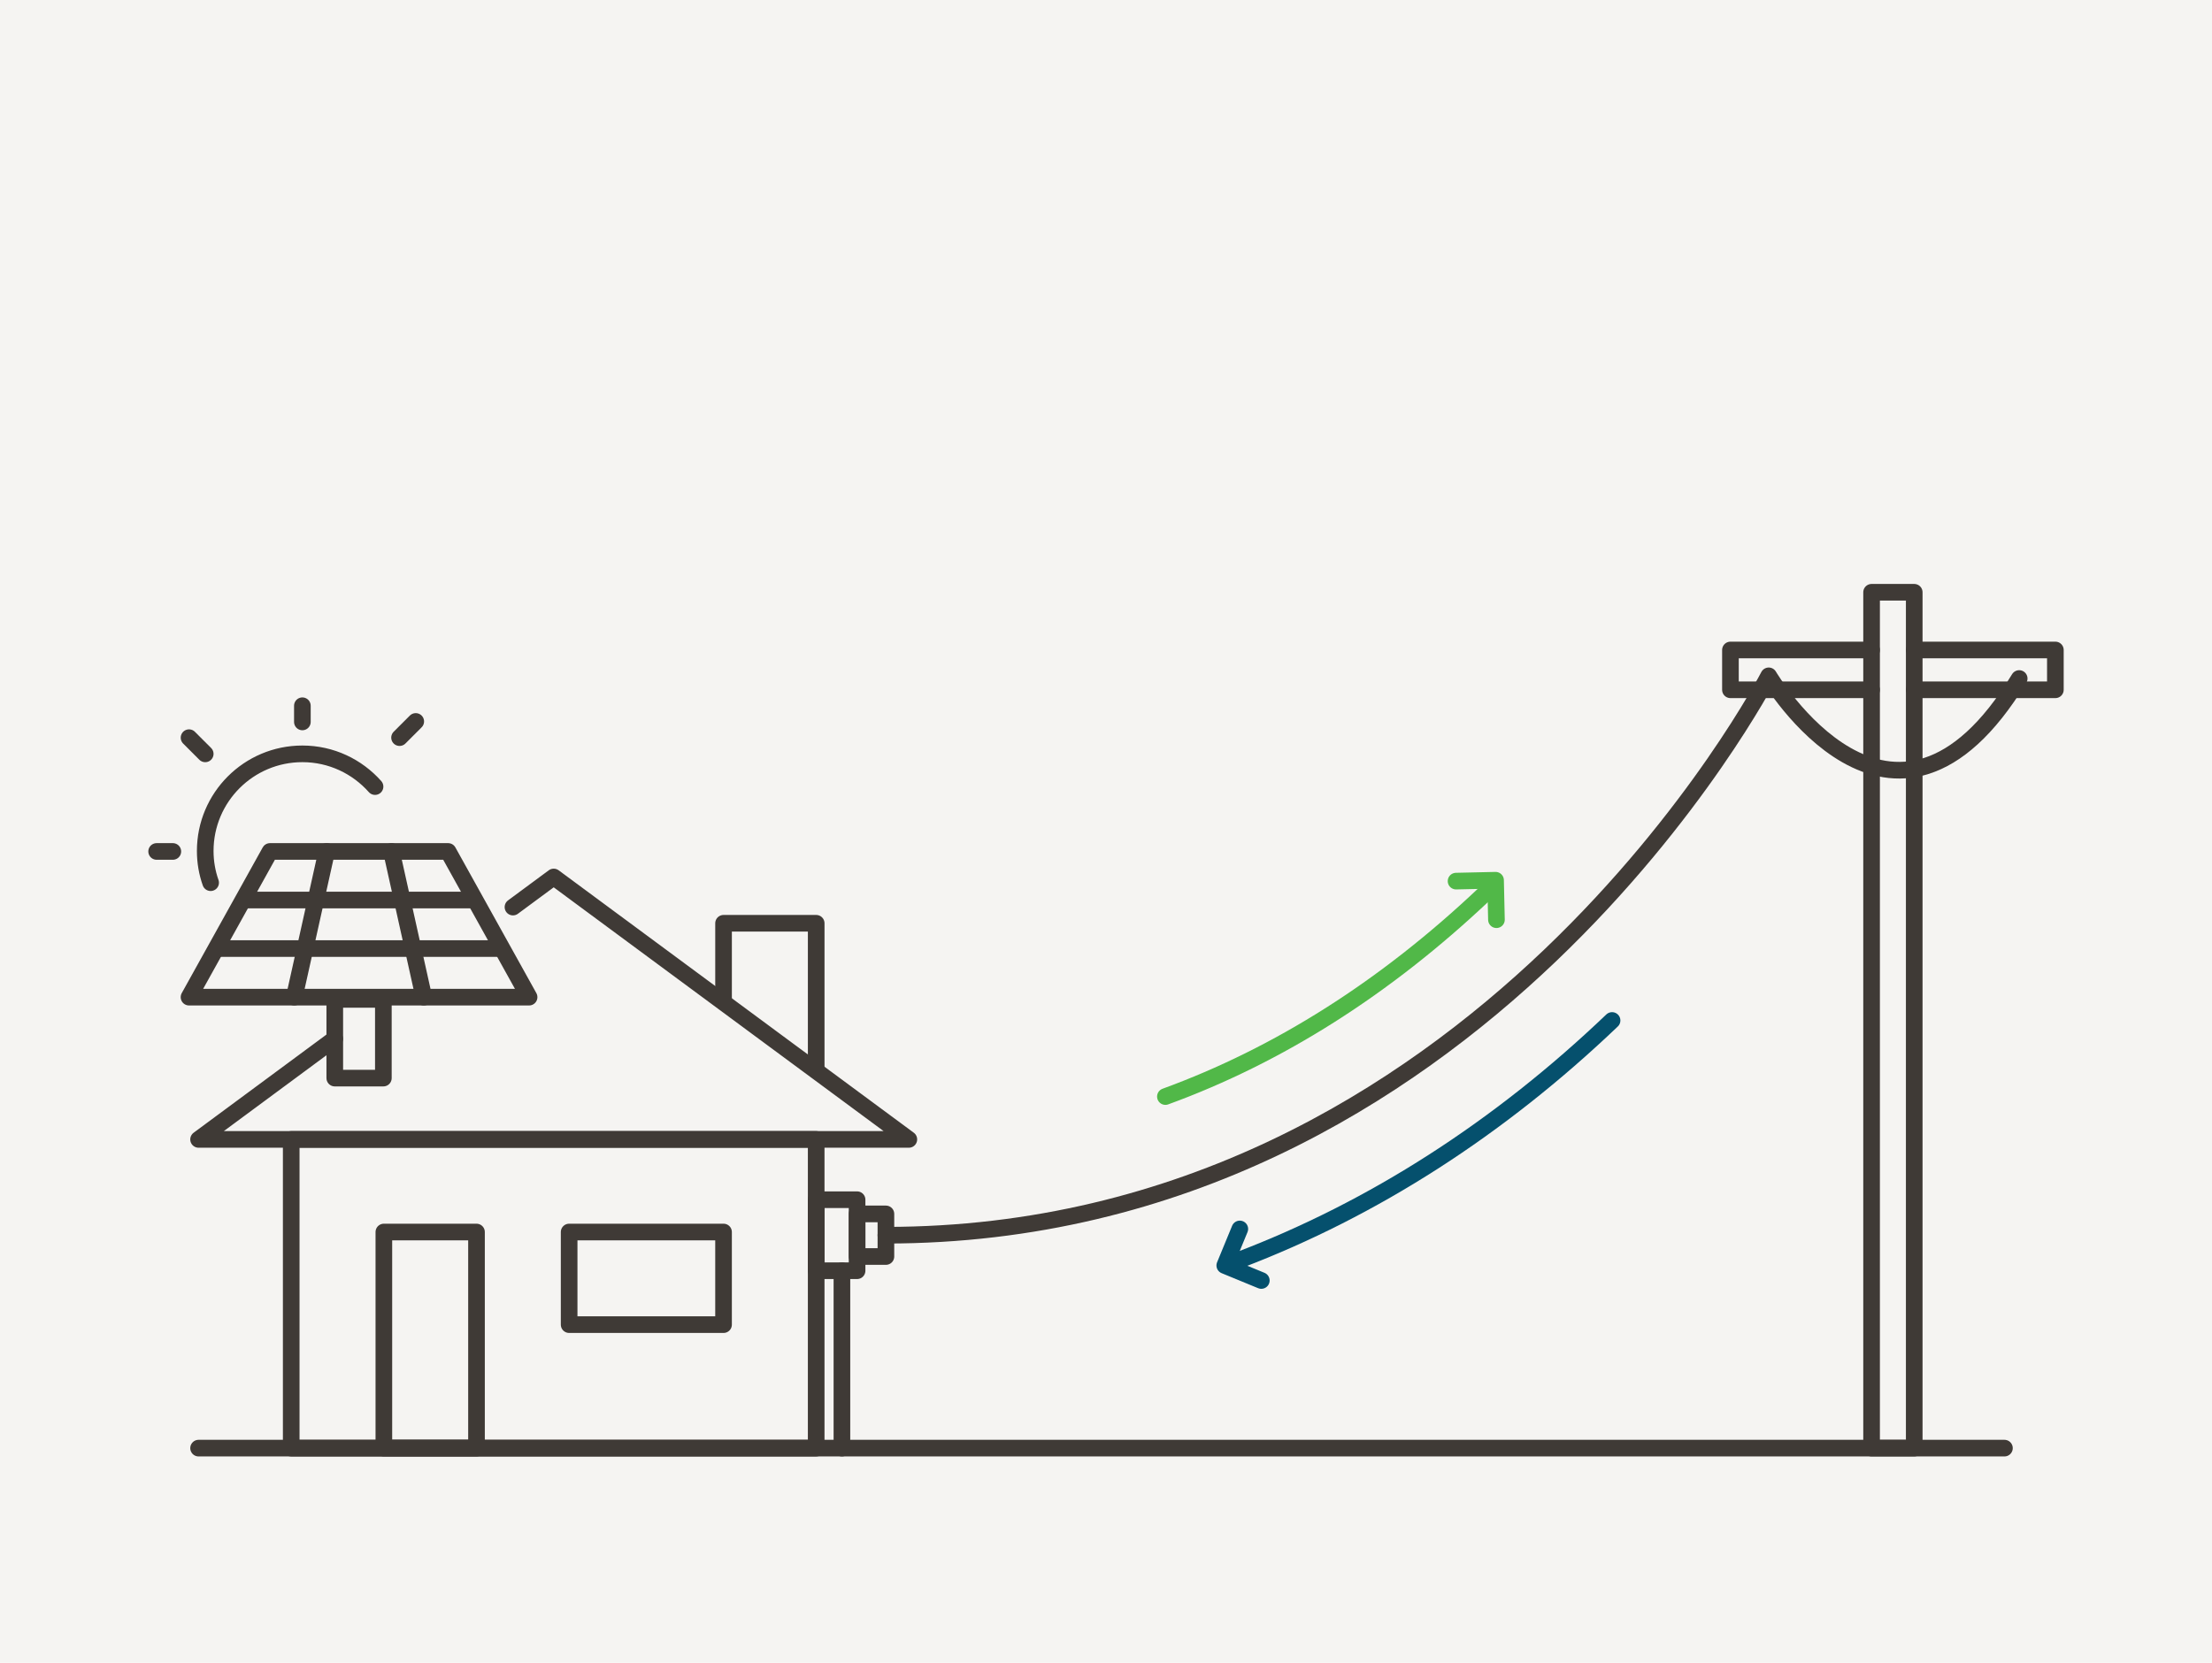 <?xml version="1.0" encoding="utf-8"?>
<!-- Generator: Adobe Illustrator 20.1.0, SVG Export Plug-In . SVG Version: 6.00 Build 0)  -->
<svg version="1.1" id="Layer_1" xmlns="http://www.w3.org/2000/svg" xmlns:xlink="http://www.w3.org/1999/xlink" x="0px" y="0px"
	 viewBox="0 0 284.4 213.84" style="enable-background:new 0 0 284.4 213.84;" xml:space="preserve">
<style type="text/css">
	.st0{fill:#F5F4F2;}
	.st1{fill:none;stroke:#3F3A36;stroke-width:2.139;stroke-linecap:round;stroke-linejoin:round;stroke-miterlimit:10;}
	
		.st2{clip-path:url(#SVGID_2_);fill:none;stroke:#3F3A36;stroke-width:2.139;stroke-linecap:round;stroke-linejoin:round;stroke-miterlimit:10;}
	.st3{fill:none;stroke:#3F3A36;stroke-width:2.139;stroke-linejoin:round;stroke-miterlimit:10;}
	.st4{clip-path:url(#SVGID_4_);fill:none;stroke:#3F3A36;stroke-width:2.139;stroke-linejoin:round;stroke-miterlimit:10;}
	
		.st5{clip-path:url(#SVGID_6_);fill:none;stroke:#3F3A36;stroke-width:2.139;stroke-linecap:round;stroke-linejoin:round;stroke-miterlimit:10;}
	
		.st6{clip-path:url(#SVGID_8_);fill:none;stroke:#3F3A36;stroke-width:2.139;stroke-linecap:round;stroke-linejoin:round;stroke-miterlimit:10;}
	
		.st7{clip-path:url(#SVGID_10_);fill:none;stroke:#3F3A36;stroke-width:2.139;stroke-linecap:round;stroke-linejoin:round;stroke-miterlimit:10;}
	
		.st8{clip-path:url(#SVGID_10_);fill:none;stroke:#05506D;stroke-width:2.139;stroke-linecap:round;stroke-linejoin:round;stroke-miterlimit:10;}
	
		.st9{clip-path:url(#SVGID_10_);fill:none;stroke:#51B848;stroke-width:2.139;stroke-linecap:round;stroke-linejoin:round;stroke-miterlimit:10;}
	.st10{fill:none;stroke:#05506D;stroke-width:2.139;stroke-linecap:round;stroke-linejoin:round;stroke-miterlimit:10;}
	.st11{fill:none;stroke:#51B848;stroke-width:2.139;stroke-linecap:round;stroke-linejoin:round;stroke-miterlimit:10;}
</style>
<rect class="st0" width="284.4" height="213.84"/>
<polyline class="st1" points="240.632,83.589 222.485,83.589 222.485,88.71 240.632,88.71 "/>
<g>
	<defs>
		<rect id="SVGID_1_" x="18" y="74.03" width="248.4" height="114.344"/>
	</defs>
	<clipPath id="SVGID_2_">
		<use xlink:href="#SVGID_1_"  style="overflow:visible;"/>
	</clipPath>
	<polyline class="st2" points="246.116,88.71 264.262,88.71 264.262,83.589 246.116,83.589 	"/>
	<rect x="240.632" y="76.168" class="st2" width="5.483" height="110.067"/>
	<path class="st2" d="M113.902,158.853c76.36,0,113.506-71.937,113.506-71.937s15.965,27.082,32.202,0.344"/>
	<rect x="37.442" y="146.532" class="st2" width="67.496" height="39.704"/>
</g>
<polyline class="st1" points="43.036,133.593 25.531,146.532 116.851,146.532 71.191,112.784 65.953,116.654 "/>
<polyline class="st3" points="104.939,137.762 104.939,118.736 93.028,118.736 93.028,128.972 "/>
<g>
	<defs>
		<rect id="SVGID_3_" x="18" y="74.03" width="248.4" height="114.344"/>
	</defs>
	<clipPath id="SVGID_4_">
		<use xlink:href="#SVGID_3_"  style="overflow:visible;"/>
	</clipPath>
	<rect x="49.353" y="158.443" class="st4" width="11.911" height="27.793"/>
</g>
<rect x="73.175" y="158.443" class="st3" width="19.852" height="11.911"/>
<line class="st1" x1="38.877" y1="90.761" x2="38.877" y2="92.843"/>
<line class="st1" x1="24.304" y1="94.868" x2="26.386" y2="96.95"/>
<line class="st1" x1="53.453" y1="92.78" x2="51.371" y2="94.862"/>
<g>
	<defs>
		<rect id="SVGID_5_" x="18" y="74.03" width="248.4" height="114.344"/>
	</defs>
	<clipPath id="SVGID_6_">
		<use xlink:href="#SVGID_5_"  style="overflow:visible;"/>
	</clipPath>
	<line class="st5" x1="20.139" y1="109.5" x2="22.221" y2="109.5"/>
	<path class="st5" d="M48.219,101.159c-2.291-2.579-5.622-4.212-9.34-4.212c-6.9,0-12.493,5.595-12.493,12.492
		c0,1.432,0.244,2.799,0.696,4.079"/>
</g>
<rect x="43.043" y="128.524" class="st1" width="6.246" height="10.124"/>
<line class="st1" x1="42" y1="109.5" x2="37.836" y2="128.238"/>
<line class="st1" x1="50.329" y1="109.5" x2="54.493" y2="128.238"/>
<line class="st3" x1="31.243" y1="115.746" x2="61.086" y2="115.746"/>
<line class="st3" x1="27.773" y1="121.992" x2="64.557" y2="121.992"/>
<polygon class="st1" points="34.713,109.5 57.615,109.5 68.026,128.238 24.302,128.238 "/>
<g>
	<defs>
		<rect id="SVGID_7_" x="18" y="74.03" width="248.4" height="114.344"/>
	</defs>
	<clipPath id="SVGID_8_">
		<use xlink:href="#SVGID_7_"  style="overflow:visible;"/>
	</clipPath>
	<line class="st6" x1="25.532" y1="186.235" x2="257.713" y2="186.235"/>
</g>
<rect x="104.938" y="154.286" class="st1" width="5.258" height="9.135"/>
<rect x="110.196" y="156.113" class="st1" width="3.707" height="5.481"/>
<g>
	<defs>
		<rect id="SVGID_9_" x="18" y="74.03" width="248.4" height="114.344"/>
	</defs>
	<clipPath id="SVGID_10_">
		<use xlink:href="#SVGID_9_"  style="overflow:visible;"/>
	</clipPath>
	<line class="st7" x1="108.247" y1="163.42" x2="108.247" y2="186.235"/>
	<path class="st8" d="M207.266,131.237c-14.557,13.902-30.718,24.248-47.929,30.804"/>
	<path class="st9" d="M149.837,141.022c14.571-5.317,28.259-13.994,40.941-25.98"/>
</g>
<polyline class="st10" points="162.169,164.678 157.471,162.745 159.405,158.048 "/>
<polyline class="st11" points="187.207,113.315 192.286,113.201 192.4,118.278 "/>
</svg>
